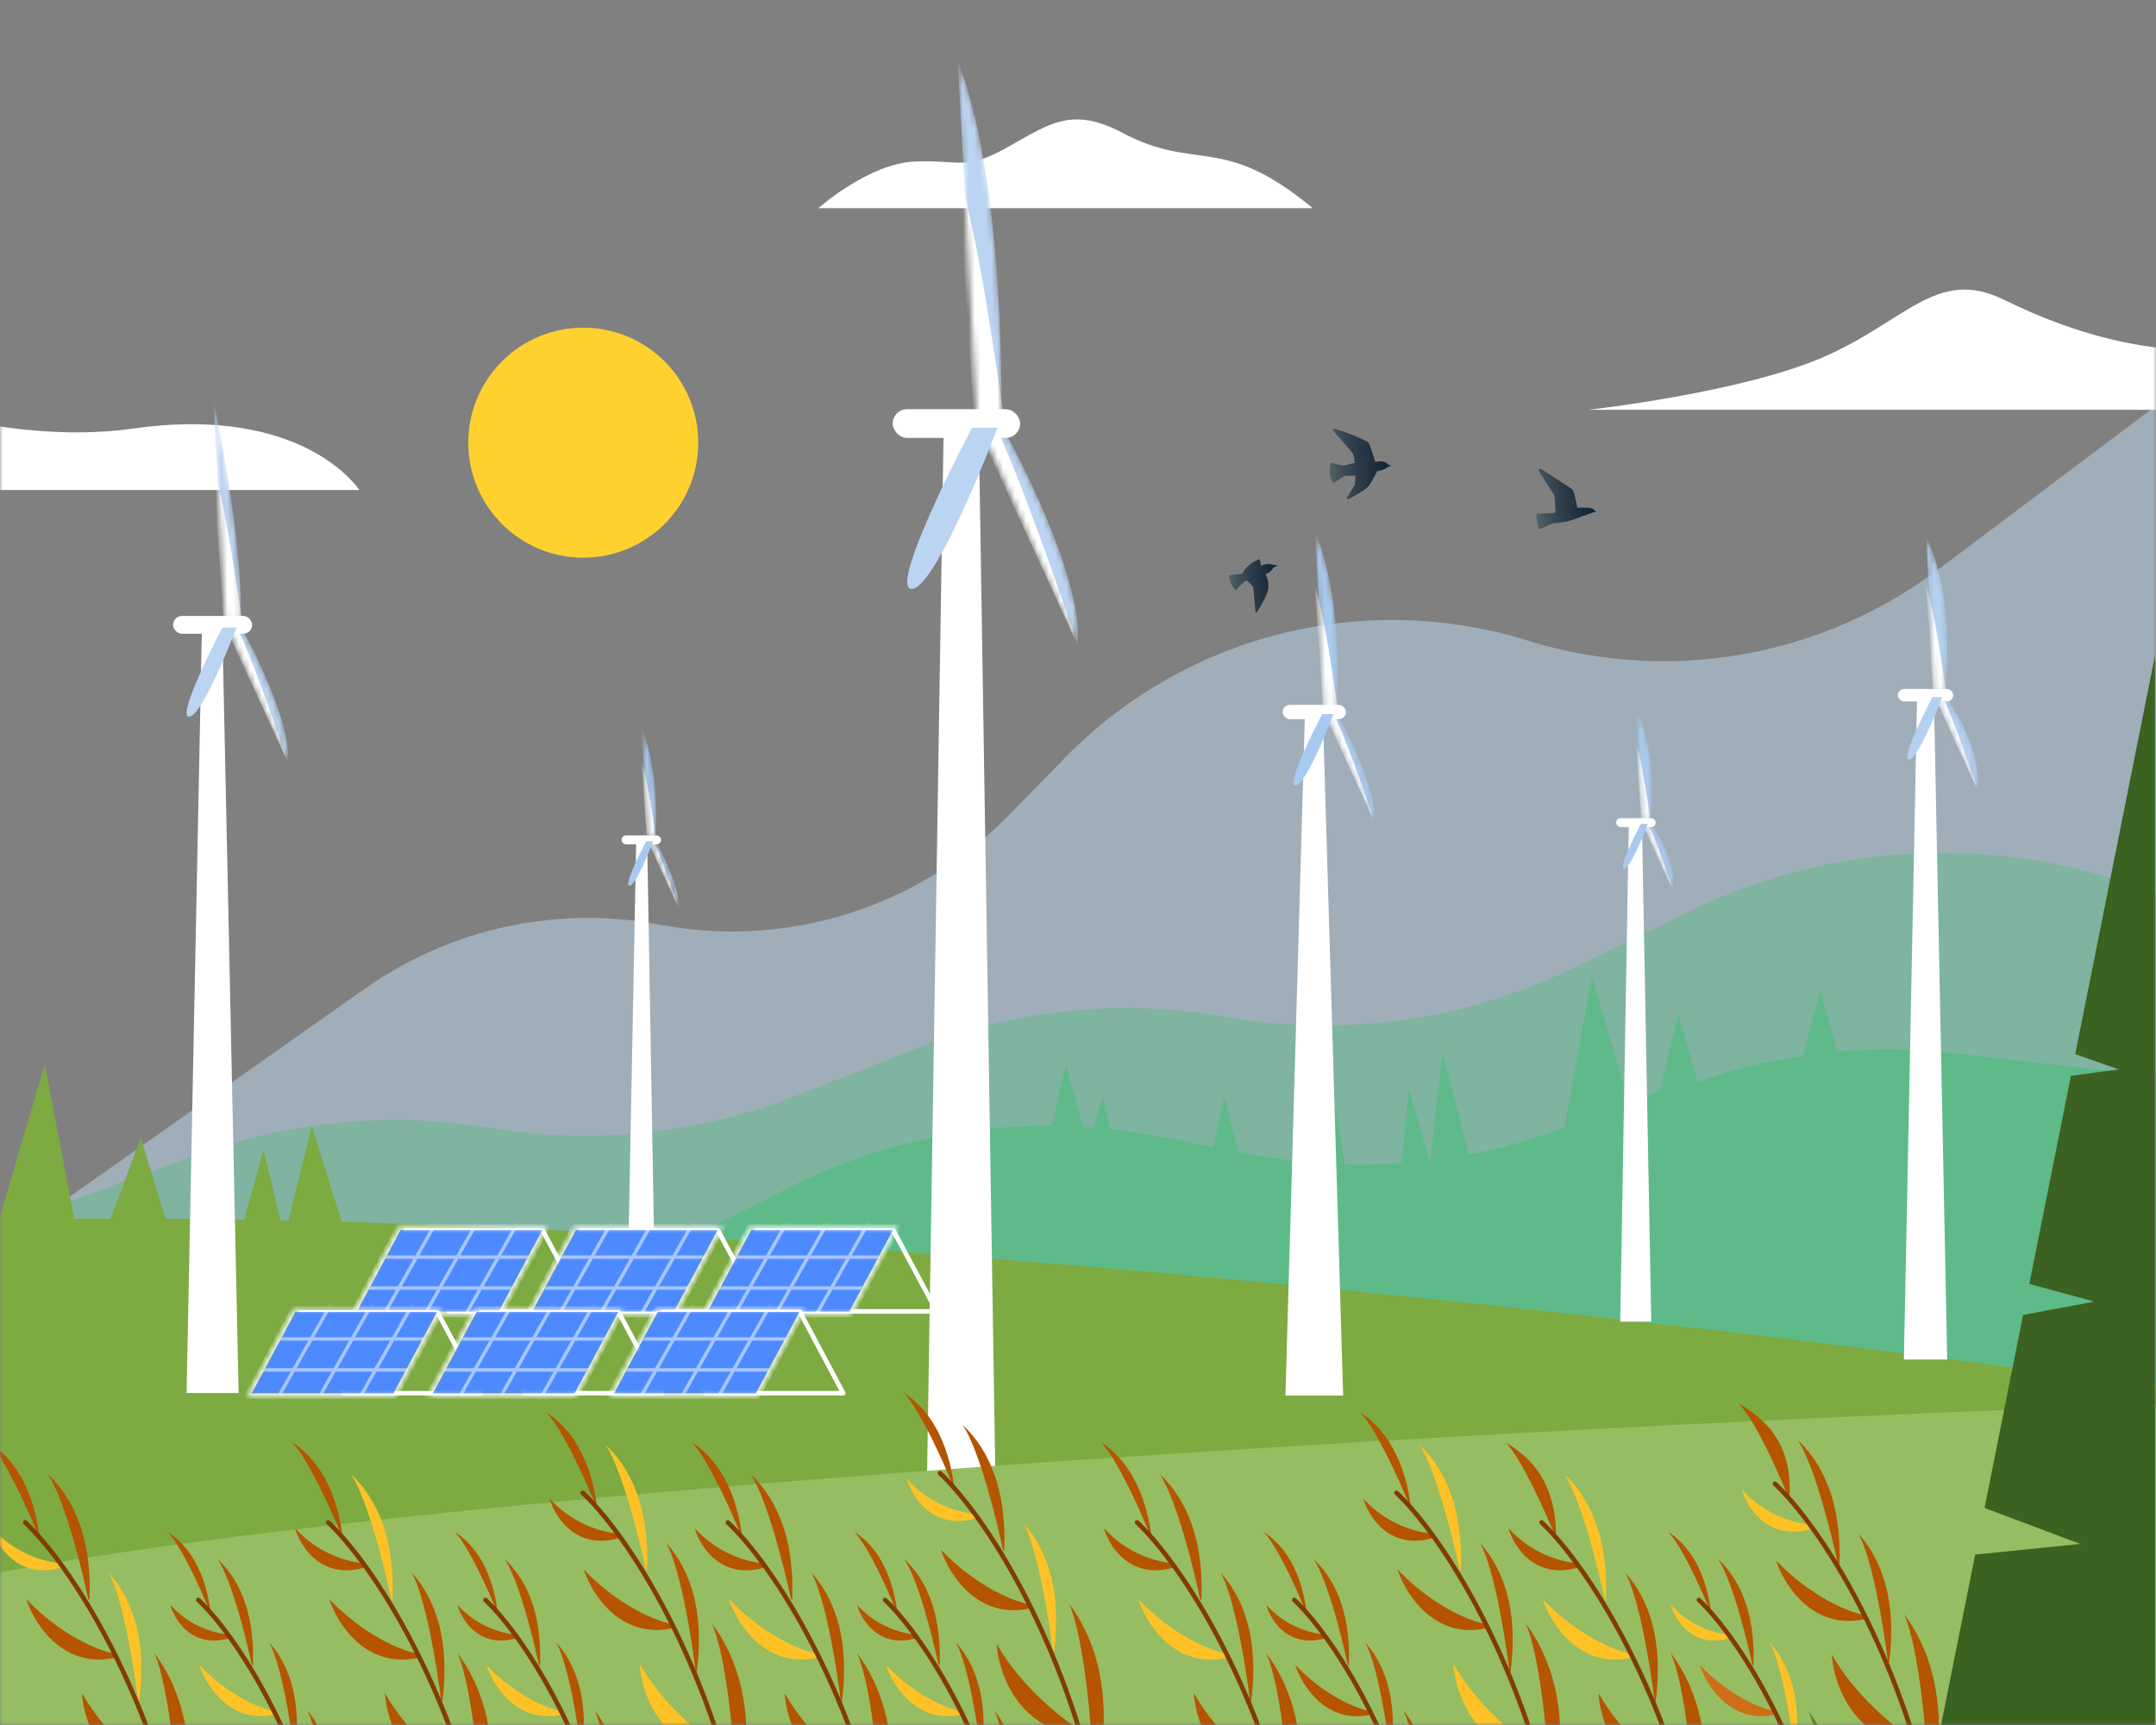 <svg width="375" height="300" fill="none" xmlns="http://www.w3.org/2000/svg"><rect width="100%" height="100%" fill="#808080" stroke="none"/><mask id="a" mask-type="alpha" maskUnits="userSpaceOnUse" x="0" y="0" width="375" height="300"><path fill="#C4C4C4" d="M0 0h375v300H0z"/></mask><g mask="url(#a)"><path d="M267.62 81.88a.27.27 0 0 1 .36-.36c1.64 1.04 5.28 3.41 5.52 3.61.32.28.84 3.2.84 3.2s2.56-.23 2.88.33l.44.32-.52.12s-1.28.48-1.72.6c-.48.12-2.16 1.13-5.36 1.33l-2.32 1.04s-.6-1.2-.48-2.77l2.64-.04.64-.12s-.08-2.73-.2-3c-.04-.13-1.84-2.81-2.72-4.26z" fill="url(#b)"/><path d="M235.75 82.72s-.04 1.33-.12 1.6c-.08.2-.84 1.41-1.32 2.17-.12.16.08.4.28.28 1.04-.52 2.88-1.56 3.4-2.16.68-.84 1.52-2.65 1.52-2.65s1.64-.32 1.76-.72l.68-.2s-.6-.32-.64-.36c-.04-.04-.44-.72-2.12-.32 0 0-.88-3.17-1.28-3.5a32.04 32.04 0 0 0-5.8-2.28c-.2-.04-.36.2-.2.32.96 1.13 3.24 3.73 3.4 4.01.2.36.32 1.57.32 1.57s-1.72.48-1.96.48c-.2.04-2.2-.52-2.2-.52s-.64 1.88.4 3.6l2-1.28 1.88-.04z" fill="url(#c)"/><path d="M216.12 99.77s-1.44.2-2.36.28c0 0 .12 1.77 1.16 2.6 0 0 1.36-1.52 1.92-1.72 0 0 1.08 1 1.12 1.13.04.08.28 3.05.4 4.25 0 .16.24.24.32.08.56-.92 1.84-3.01 1.92-4.17.12-1.53-.52-2.33-.52-2.33s1.24-.52 1.32-1.12l.8-.44-.92-.12s-.6-.4-2 .2c0 0 0-1.13-.28-1.13-.32.04-2.36 1.05-2.88 2.49z" fill="url(#d)"/><path d="M-52.5 85.22h115s-9.53-14.89-39.24-10.7C-6.45 78.7-35.6 62.05-52.51 63.32v21.9zm194.84-49.01s8.75-7.8 16.81-8.12c8.07-.3 8.72 1.61 15.98-2.42 7.27-4.03 11.18-7.29 20.11-2.56 12.95 6.86 17.31 0 33.1 13.1h-86z" fill="#fff"/><path opacity=".5" d="M63.45 171.95-1 217.37v7.1h377.41V69.52L337.1 99.05a79.56 79.56 0 0 1-71.36 12.36 79.56 79.56 0 0 0-80.47 20.34l-9.75 9.97a67.42 67.42 0 0 1-60.71 19.1 67.42 67.42 0 0 0-51.35 11.13z" fill="#C1DCF3"/><path d="M404.1 71.27H276.23s26.13-2.87 40.62-9.04c14.5-6.17 19.98-15.85 31.64-10.13 11.66 5.72 33 13.87 55.6 4.63v14.54z" fill="#fff"/><path opacity=".5" d="M34.44 200.81-1 213.72v27.82h376.75v-85.79l-2.52-.95a100 100 0 0 0-79.17 3.61l-20.43 9.95a98.92 98.92 0 0 1-60.49 8.48 98.92 98.92 0 0 0-53.48 5.39l-21.13 8.33a100 100 0 0 1-51.11 5.92l-4.37-.63a100 100 0 0 0-48.6 4.97z" fill="#5EBB89"/><path d="m137.1 206.6-72.87 36.93h311.1v-56.34l-35.76-4.04a100 100 0 0 0-43.9 4.85l-26.26 9.07a100.01 100.01 0 0 1-51.28 3.73l-17.18-3.26a100 100 0 0 0-63.84 9.05z" fill="#5EBB89"/><path d="m185.4 185.04-3.22 13.97L199 210.4h49.76l72.83-20.28-4.95-17.92-3.91 14.56-17.1 2.69-3.71-13.25-3.1 13.25-5.35 2.82-6.6-22.46-4.94 27.31-15.77 6.3-5.25-20.3-2.15 18.98-3.7-12.65-1.3 12.65-9.44 2.5-3.1-18.02-3.7 18.03h-10.98l-3.58-13.85-2.87 12.9-15.87-2.51-2.39-10.39-2.62 8.24-3.82-13.97z" fill="#5EBB89"/><path d="M-1.5 212.16c123.56-2.72 304.36 18.55 379.32 29.53v48.83H-1.5v-78.36z" fill="#7DAA41"/><path d="m54.24 195.82 6 19.3-10.7-.25-.06.25-.06-.25-50.05-1.13 8.42-28.71 5.48 28.71h5.3l5.91-15.84 4.89 15.84h12.62l3.84-13.72 3.6 14.85h.11l4.7-19.05z" fill="#7DAA41"/><path d="M110.65 146.58h1.92l1.23 71.28h-4.52l1.37-71.28z" fill="#fff"/><mask id="e" mask-type="alpha" maskUnits="userSpaceOnUse" x="111" y="126" width="4" height="20"><path d="m111.6 126.45 1.04 19.24h1.34c.64-7.87-.83-15.42-2.37-19.24z" fill="#B4D1F2"/></mask><g mask="url(#e)"><path d="m111.6 126.45 1.04 19.24h1.34c.64-7.87-.83-15.42-2.37-19.24z" fill="#A9CAF0"/><path d="M111.6 132.4c1.18 3.67 2.07 10.68 2.51 13.38h-1.61l-.9-13.38z" fill="#fff"/></g><mask id="f" mask-type="alpha" maskUnits="userSpaceOnUse" x="112" y="146" width="7" height="12"><path d="M118.07 157.96c.33-3-2.56-9.05-4.05-11.7h-1.18l5.23 11.7z" fill="#5D8931"/></mask><g mask="url(#f)"><path d="M118.07 157.96c.33-3-2.56-9.05-4.05-11.7h-1.18l5.23 11.7z" fill="#A9CAF0"/><path d="M113.72 146.38c1.18 2.4 3.4 8.77 4.38 11.66l-5.38-11.66h1z" fill="#fff"/></g><rect x="108.1" y="145.29" width="6.88" height="1.55" rx=".78" fill="#fff"/><path d="M109.49 154.05c.96 0 3.15-5.17 4.13-7.76h-1.23c-1.38 2.65-3.86 7.76-2.9 7.76z" fill="#A9CAF0"/><path d="M94.42 214.03h-23.9l7.54 14.04h23.88l-7.52-14.04z" stroke="#fff" stroke-width=".8" stroke-linecap="round" stroke-linejoin="round"/><mask id="g" mask-type="alpha" maskUnits="userSpaceOnUse" x="61" y="213" width="35" height="16"><path d="M69.36 213.43h25.81l-8.13 15.16h-25.8l8.12-15.16z" fill="#E2F0FC"/></mask><g mask="url(#g)" stroke="#fff"><path d="M69.36 213.43h25.81l-8.13 15.16h-25.8l8.12-15.16z" fill="#4E8AFF"/><path d="m90.37 212.09-10.43 18.4m-13.82-11.86h28.62m-31.67 5.38h28.62m-8.43-11.92-10.44 18.4m3.32-18.4-10.43 18.4" opacity=".5" stroke-width=".6"/></g><path d="M124.91 214.03h-23.89l7.53 14.04h23.89l-7.53-14.04z" stroke="#fff" stroke-width=".8" stroke-linecap="round" stroke-linejoin="round"/><mask id="h" mask-type="alpha" maskUnits="userSpaceOnUse" x="91" y="213" width="35" height="16"><path d="M99.86 213.43h25.8l-8.13 15.16h-25.8l8.13-15.16z" fill="#E2F0FC"/></mask><g mask="url(#h)" stroke="#fff"><path d="M99.86 213.43h25.8l-8.13 15.16h-25.8l8.13-15.16z" fill="#4E8AFF"/><path d="m120.87 212.09-10.44 18.4m-13.82-11.86h28.62m-31.67 5.38h28.63m-8.44-11.92-10.43 18.4m3.32-18.4-10.44 18.4" opacity=".5" stroke-width=".6"/></g><path d="M155.4 214.03h-23.88l7.53 14.04h23.88l-7.52-14.04z" stroke="#fff" stroke-width=".8" stroke-linecap="round" stroke-linejoin="round"/><mask id="i" mask-type="alpha" maskUnits="userSpaceOnUse" x="122" y="213" width="35" height="16"><path d="M130.35 213.43h25.81l-8.13 15.16h-25.8l8.12-15.16z" fill="#E2F0FC"/></mask><g mask="url(#i)" stroke="#fff"><path d="M130.35 213.43h25.81l-8.13 15.16h-25.8l8.12-15.16z" fill="#4E8AFF"/><path d="m151.36 212.09-10.43 18.4m-13.82-11.86h28.62m-31.67 5.38h28.62m-8.43-11.92-10.44 18.4m3.32-18.4-10.43 18.4" opacity=".5" stroke-width=".6"/></g><path d="M76.12 228.26H52.23l7.53 14.04h23.89l-7.53-14.04z" stroke="#fff" stroke-width=".8" stroke-linecap="round" stroke-linejoin="round"/><mask id="j" mask-type="alpha" maskUnits="userSpaceOnUse" x="42" y="227" width="35" height="16"><path d="M51.07 227.66h25.8l-8.13 15.16h-25.8l8.13-15.16z" fill="#E2F0FC"/></mask><g mask="url(#j)" stroke="#fff"><path d="M51.07 227.66h25.8l-8.13 15.16h-25.8l8.13-15.16z" fill="#4E8AFF"/><path d="m72.07 226.32-10.43 18.4m-13.82-11.86h28.62m-31.67 5.38H73.4m-8.44-11.92-10.43 18.4m3.31-18.4-10.43 18.4" opacity=".5" stroke-width=".6"/></g><path d="M107.63 228.26H83.74l7.53 14.04h23.89l-7.53-14.04z" stroke="#fff" stroke-width=".8" stroke-linecap="round" stroke-linejoin="round"/><mask id="k" mask-type="alpha" maskUnits="userSpaceOnUse" x="74" y="227" width="35" height="16"><path d="M82.58 227.66h25.8l-8.13 15.16h-25.8l8.13-15.16z" fill="#E2F0FC"/></mask><g mask="url(#k)" stroke="#fff"><path d="M82.58 227.66h25.8l-8.13 15.16h-25.8l8.13-15.16z" fill="#4E8AFF"/><path d="m103.58 226.32-10.43 18.4m-13.82-11.86h28.62m-31.67 5.38h28.62m-8.43-11.92-10.43 18.4m3.31-18.4-10.43 18.4" opacity=".5" stroke-width=".6"/></g><path d="M139.14 228.16h-23.88l7.52 14.14h23.89l-7.53-14.14z" stroke="#fff" stroke-width=".8" stroke-linecap="round" stroke-linejoin="round"/><mask id="l" mask-type="alpha" maskUnits="userSpaceOnUse" x="105" y="227" width="35" height="16"><path d="M114.1 227.66h25.8l-8.13 15.16h-25.81l8.13-15.16z" fill="#E2F0FC"/></mask><g mask="url(#l)" stroke="#fff"><path d="M114.1 227.66h25.8l-8.13 15.16h-25.81l8.13-15.16z" fill="#4E8AFF"/><path d="m134.36 226.32-10.44 18.4m-13.08-11.86h28.63m-31.67 5.38h28.62m-8.44-11.92-10.43 18.4m3.32-18.4-10.44 18.4" opacity=".5" stroke-width=".6"/></g><path d="M164.12 75.34h6.13l3 189.18h-12.13l3-189.18z" fill="#fff"/><mask id="m" mask-type="alpha" maskUnits="userSpaceOnUse" x="166" y="10" width="9" height="63"><path d="m166.57 10.45 3.35 62.01h4.3c0-24.58-2.06-47.26-7.65-62z" fill="#BAD4F1"/></mask><g mask="url(#m)"><path d="m166.57 10.45 3.35 62.01h4.3c0-24.58-2.06-47.26-7.65-62z" fill="#BAD4F1"/><path d="M166.53 29.63c3.84 11.81 6.7 34.41 8.13 43.1h-5.21l-2.92-43.1z" fill="#fff"/></g><mask id="n" mask-type="alpha" maskUnits="userSpaceOnUse" x="170" y="74" width="18" height="39"><path d="M187.42 112.02c1.06-9.66-8.27-29.17-13.07-37.72h-3.8l16.87 37.72z" fill="#5D8931"/></mask><g mask="url(#n)"><path d="M187.42 112.02c1.06-9.66-8.27-29.17-13.07-37.72h-3.8l16.87 37.72z" fill="#BAD4F1"/><path d="M173.39 74.69c3.8 7.73 10.99 28.26 14.1 37.57l-17.32-37.57h3.22z" fill="#fff"/></g><rect x="155.27" y="71.16" width="22.17" height="5" rx="2.5" fill="#fff"/><path d="M158.58 102.42c3.46 0 11.38-18.68 14.9-28.03h-4.41c-5.01 9.56-13.96 28.03-10.5 28.03z" fill="#BAD4F1"/><path d="M35.11 109.72h3.57l2.82 132.55h-9.05l2.66-132.56z" fill="#fff"/><mask id="o" mask-type="alpha" maskUnits="userSpaceOnUse" x="37" y="69" width="5" height="39"><path d="m37.11 69.45 2.08 38.48h2.67c.41-11.66-3.07-30.5-4.75-38.48z" fill="#5D8931"/></mask><g mask="url(#o)"><path d="m37.11 69.45 2.08 38.48h2.67c.41-11.66-3.07-30.5-4.75-38.48z" fill="#BAD4F1"/><path d="M37.09 81.35c2.37 7.33 4.15 21.36 5.04 26.75h-3.24l-1.8-26.75z" fill="#fff"/></g><mask id="p" mask-type="alpha" maskUnits="userSpaceOnUse" x="39" y="109" width="12" height="24"><path d="M50.05 132.47c.65-6-5.14-18.1-8.11-23.4h-2.36l10.47 23.4z" fill="#5D8931"/></mask><g mask="url(#p)"><path d="M50.05 132.47c.65-6-5.14-18.1-8.11-23.4h-2.36l10.47 23.4z" fill="#BAD4F1"/><path d="M41.34 109.3c2.36 4.8 6.82 17.55 8.76 23.32L39.34 109.3h2z" fill="#fff"/></g><rect x="30.1" y="107.12" width="13.76" height="3.1" rx="1.55" fill="#fff"/><path d="M32.88 124.64c1.92 0 6.3-10.34 8.25-15.51H38.7c-2.77 5.29-7.73 15.51-5.8 15.51z" fill="#BAD4F1"/><path d="M226.96 124.66h3.14l3.52 118.05h-10.04l3.38-118.05z" fill="#fff"/><mask id="q" mask-type="alpha" maskUnits="userSpaceOnUse" x="228" y="92" width="5" height="32"><path d="m228.71 92.45 1.66 30.78h2.14c.74-14.15-1.2-24.85-3.8-30.78z" fill="#96BD61"/></mask><g mask="url(#q)"><path d="m228.71 92.45 1.66 30.78h2.14c.74-14.15-1.2-24.85-3.8-30.78z" fill="#A9CAF0"/><path d="M228.69 101.97c1.9 5.87 3.32 17.09 4.03 21.4h-2.59l-1.44-21.4z" fill="#fff"/></g><mask id="r" mask-type="alpha" maskUnits="userSpaceOnUse" x="230" y="124" width="10" height="19"><path d="M239.06 142.87c.52-4.8-4.11-14.48-6.5-18.72h-1.88l8.38 18.72z" fill="#5D8931"/></mask><g mask="url(#r)"><path d="M239.06 142.87c.52-4.8-4.11-14.48-6.5-18.72h-1.88l8.38 18.72z" fill="#A9CAF0"/><path d="M232.1 124.34c1.88 3.84 5.45 14.03 7 18.65l-8.6-18.65h1.6z" fill="#fff"/></g><rect x="223.1" y="122.59" width="11.01" height="2.48" rx="1.24" fill="#fff"/><path d="M225.32 136.6c1.54 0 5.05-8.27 6.6-12.4h-1.95c-2.22 4.22-6.18 12.4-4.65 12.4z" fill="#A9CAF0"/><path d="M333.44 121.64h2.94l2.3 114.8h-7.53l2.29-114.8z" fill="#fff"/><mask id="s" mask-type="alpha" maskUnits="userSpaceOnUse" x="335" y="93" width="4" height="28"><path d="m335.01 93.45 1.45 26.94h1.87c.94-10.37 0-20.36-3.32-26.94z" fill="#96BD61"/></mask><g mask="url(#s)"><path d="m335.01 93.45 1.45 26.94h1.87c.94-10.37 0-20.36-3.32-26.94z" fill="#B4D1F2"/><path d="M334.99 101.78c1.67 5.13 2.91 14.95 3.53 18.73h-2.26l-1.27-18.73z" fill="#fff"/></g><mask id="t" mask-type="alpha" maskUnits="userSpaceOnUse" x="336" y="121" width="9" height="17"><path d="M344.06 137.57c.33-6.69-2.96-12.63-5.67-16.38h-1.66l7.33 16.38z" fill="#96BD61"/></mask><g mask="url(#t)"><path d="M344.06 137.57c.33-6.69-2.96-12.63-5.67-16.38h-1.66l7.33 16.38z" fill="#B4D1F2"/><path d="M337.97 121.35c1.65 3.36 4.77 12.28 6.13 16.32l-7.53-16.32h1.4z" fill="#fff"/></g><rect x="330.1" y="119.82" width="9.63" height="2.17" rx="1.09" fill="#fff"/><path d="M332.05 132.09c1.34 0 4.4-7.24 5.77-10.86h-1.7c-1.95 3.7-5.42 10.86-4.07 10.86z" fill="#B4D1F2"/><path d="M283.3 143.58h2.29l1.62 86.28h-5.4l1.49-86.28z" fill="#fff"/><mask id="u" mask-type="alpha" maskUnits="userSpaceOnUse" x="284" y="123" width="4" height="20"><path d="m284.6 123.45 1.04 19.24h1.34c.98-8.92-.4-14.74-2.37-19.24z" fill="#B4D1F2"/></mask><g mask="url(#u)"><path d="m284.6 123.45 1.04 19.24h1.34c.98-8.92-.4-14.74-2.37-19.24z" fill="#A9CAF0"/><path d="M284.6 129.4c1.18 3.67 2.07 10.68 2.51 13.38h-1.61l-.9-13.38z" fill="#fff"/></g><mask id="v" mask-type="alpha" maskUnits="userSpaceOnUse" x="285" y="143" width="7" height="12"><path d="M291.07 154.96c.33-4.05-1.72-9.02-4.05-11.7h-1.18l5.23 11.7z" fill="#B4D1F2"/></mask><g mask="url(#v)"><path d="M291.07 154.96c.33-4.05-1.72-9.02-4.05-11.7h-1.18l5.23 11.7z" fill="#A9CAF0"/><path d="M286.72 143.38c1.18 2.4 3.41 8.77 4.38 11.66l-5.38-11.66h1z" fill="#fff"/></g><rect x="281.1" y="142.29" width="6.88" height="1.55" rx=".78" fill="#fff"/><path d="M282.49 151.05c.96 0 3.15-5.18 4.13-7.76h-1.23c-1.38 2.64-3.86 7.76-2.9 7.76z" fill="#A9CAF0"/><path d="M-4.85 274.4c84.18-16.68 291.04-27.17 383.95-30.33v56.45H-4.85v-26.11z" fill="#96BD61"/><path d="M185.95 278.9c2.89 6.66 4.12 23.8 4.38 31.53l.24.51c3.87-17.52-1.03-27.25-4.62-32.03z" fill="#B55401"/><path d="M178.04 264.94c2.47 4.55 4.4 16.65 5.07 22.13l.2.35c1.66-12.7-2.42-19.3-5.27-22.48z" fill="#FFC226"/><path d="M167.45 247.83c2.86 4.31 5.84 16.2 6.98 21.6l.23.33c.55-12.8-4.1-19.02-7.2-21.93zm-10.25-5.6c2.87 3.02 6.9 12.02 8.55 16.14l.23.24c-1.35-10.22-5.9-14.5-8.78-16.38zm16.16 43.66c4.16 7.38 11.35 13.05 14.43 14.96l.27.95c-11.07-.94-14.41-11-14.7-15.91zm-9.68-16.36c6.14 6.43 12.68 8.98 15.18 9.45l.32.73c-9.12 2.05-14.14-5.93-15.5-10.18z" fill="#B55401"/><path d="M157.72 257.2a18.87 18.87 0 0 0 11.68 6.07l.55.74c-7.57 2.27-11.3-3.59-12.22-6.8z" fill="#FFC226"/><path d="M163.49 256.2c7.14 6.7 23 29.25 29.35 65.86" stroke="#833C00" stroke-width=".8" stroke-linecap="round" stroke-linejoin="round"/><path d="M123.82 282.34c2.89 6.65 4.12 23.78 4.38 31.52l.24.51c3.87-17.52-1.03-27.25-4.62-32.03zm-7.91-13.97c2.47 4.55 4.4 16.65 5.07 22.13l.2.35c1.66-12.7-2.42-19.3-5.27-22.48z" fill="#B55401"/><path d="M105.32 251.26c2.86 4.31 5.85 16.2 6.98 21.6l.23.33c.55-12.79-4.1-19.02-7.2-21.93z" fill="#FFC226"/><path d="M95.07 245.66c2.87 3.03 6.9 12.02 8.55 16.15l.23.23c-1.35-10.22-5.9-14.5-8.78-16.38z" fill="#B55401"/><path d="M111.23 289.32c4.16 7.38 11.35 13.05 14.43 14.96l.27.95c-11.07-.94-14.4-11-14.7-15.91z" fill="#FFC226"/><path d="M101.55 272.96c6.14 6.43 12.68 8.98 15.18 9.45l.33.73c-9.13 2.05-14.14-5.93-15.52-10.18zm-5.95-12.33a18.86 18.86 0 0 0 11.67 6.07l.55.74c-7.57 2.28-11.3-3.59-12.22-6.8z" fill="#B55401"/><path d="M101.36 259.63c7.14 6.7 23 29.25 29.36 65.86" stroke="#833C00" stroke-width=".8" stroke-linecap="round" stroke-linejoin="round"/><path d="M172.98 297.5c2.45 5.64 3.5 20.16 3.71 26.71l.2.44c3.29-14.85-.87-23.1-3.9-27.15zm-6.7-11.83c2.1 3.85 3.74 14.1 4.3 18.75l.17.3c1.4-10.76-2.06-16.36-4.47-19.05zm-8.97-14.5c2.42 3.65 4.95 13.72 5.91 18.3l.2.28c.47-10.84-3.47-16.11-6.1-18.58zm-8.69-4.74c2.43 2.56 5.84 10.18 7.25 13.68l.2.2c-1.15-8.66-5.01-12.3-7.45-13.88z" fill="#B55401"/><path d="M154.1 289.56c5.21 5.45 10.75 7.6 12.87 8l.28.63c-7.73 1.73-11.98-5.03-13.14-8.63z" fill="#FFC226"/><path d="M149.07 279.11a15.99 15.99 0 0 0 9.89 5.14l.47.63c-6.42 1.93-9.58-3.04-10.36-5.77z" fill="#B55401"/><path d="M153.95 278.26c6.05 5.68 19.5 24.79 24.88 55.8" stroke="#833C00" stroke-width=".8" stroke-linecap="round" stroke-linejoin="round"/><path d="M149.06 287.48c2.9 6.66 4.13 23.79 4.38 31.52l.24.52c3.87-17.52-1.03-27.25-4.62-32.04zm-7.91-13.96c2.47 4.55 4.41 16.65 5.07 22.13l.2.35c1.67-12.7-2.42-19.3-5.27-22.48zm-10.58-17.12c2.85 4.32 5.84 16.2 6.98 21.6l.23.34c.55-12.8-4.1-19.02-7.21-21.94zm-10.26-5.6c2.87 3.03 6.9 12.03 8.56 16.15l.22.23c-1.35-10.21-5.9-14.5-8.78-16.37zm16.17 43.66c4.16 7.39 11.35 13.05 14.42 14.97l.28.94c-11.08-.93-14.42-11-14.7-15.9z" fill="#B55401"/><path d="M126.79 278.11c6.14 6.43 12.68 8.97 15.18 9.45l.33.73c-9.12 2.05-14.14-5.93-15.51-10.18z" fill="#FFC226"/><path d="M120.84 265.78a18.87 18.87 0 0 0 11.67 6.07l.55.73c-7.57 2.28-11.3-3.58-12.22-6.8z" fill="#B55401"/><path d="M126.6 264.77c7.14 6.7 23.01 29.26 29.36 65.87" stroke="#833C00" stroke-width=".8" stroke-linecap="round" stroke-linejoin="round"/><path d="M331.2 280.76c2.89 6.65 4.12 23.79 4.38 31.52l.24.52c3.87-17.53-1.03-27.26-4.62-32.04zm-7.91-13.96c2.47 4.54 4.4 16.64 5.07 22.12l.2.35c1.66-12.7-2.43-19.3-5.27-22.48zm-10.58-16.31c2.86 4.31 5.84 16.2 6.98 21.6l.23.33c.55-12.8-4.1-19.02-7.2-21.93zm-10.26-6.41c2.87 3.03 6.9 12.03 8.55 16.15l.23.23c.72-10.83-5.9-14.5-8.78-16.38zm16.16 43.66c4.16 7.38 11.35 13.05 14.43 14.96l.27.95c-11.07-.94-14.41-11-14.7-15.91zm-9.69-16.35c6.15 6.42 12.69 8.97 15.19 9.44l.32.74c-9.12 2.04-14.14-5.94-15.5-10.18z" fill="#B55401"/><path d="M302.97 259.06a18.87 18.87 0 0 0 11.68 6.06l.55.74c-7.58 2.28-11.3-3.59-12.23-6.8z" fill="#FFC226"/><path d="M308.73 258.05c7.15 6.7 23.02 29.25 29.36 65.86" stroke="#833C00" stroke-width=".8" stroke-linecap="round" stroke-linejoin="round"/><path d="M265.37 282.34c2.88 6.65 4.12 23.78 4.37 31.52l.24.51c3.87-17.52-1.03-27.25-4.62-32.03zm-7.92-13.97c2.47 4.55 4.41 16.65 5.07 22.13l.2.35c1.67-12.7-2.42-19.3-5.27-22.48z" fill="#B55401"/><path d="M246.87 251.26c2.85 4.31 5.84 16.2 6.98 21.6l.23.33c.55-12.79-4.1-19.02-7.21-21.93z" fill="#FFC226"/><path d="M236.62 245.66c2.86 3.03 6.89 12.02 8.54 16.15l.24.23c-1.36-10.22-5.91-14.5-8.78-16.38z" fill="#B55401"/><path d="M252.78 289.32c4.16 7.38 11.35 13.05 14.42 14.96l.28.95c-11.08-.94-14.42-11-14.7-15.91z" fill="#FFC226"/><path d="M243.09 272.96c6.14 6.43 12.68 8.98 15.18 9.45l.33.73c-9.12 2.05-14.14-5.93-15.51-10.18zm-5.95-12.33a18.86 18.86 0 0 0 11.67 6.07l.55.74c-7.57 2.28-11.3-3.59-12.22-6.8z" fill="#B55401"/><path d="M242.9 259.63c7.14 6.7 23.01 29.25 29.36 65.86" stroke="#833C00" stroke-width=".8" stroke-linecap="round" stroke-linejoin="round"/><path d="M314.53 297.5c2.45 5.64 3.49 20.16 3.7 26.71l.2.44c3.29-14.85-.87-23.1-3.9-27.15z" fill="#5D8931"/><path d="M307.82 285.67c2.1 3.85 3.74 14.1 4.3 18.75l.17.3c1.41-10.76-2.06-16.36-4.47-19.05z" fill="#FFC226"/><path d="M298.85 271.17c2.42 3.65 4.95 13.72 5.92 18.3l.2.28c.46-10.84-3.48-16.11-6.12-18.58zm-8.68-4.74c2.43 2.56 5.84 10.18 7.24 13.68l.2.2c-1.15-8.66-5-12.3-7.44-13.88z" fill="#B55401"/><path d="M295.65 289.56c5.2 5.45 10.75 7.6 12.87 8l.27.63c-7.72 1.73-11.98-5.03-13.14-8.63z" fill="#CE6F18"/><path d="M290.61 279.11a15.99 15.99 0 0 0 9.89 5.14l.47.63c-6.42 1.93-9.58-3.04-10.36-5.77z" fill="#FFC226"/><path d="M295.5 278.26c6.04 5.68 19.5 24.79 24.87 55.8" stroke="#833C00" stroke-width=".8" stroke-linecap="round" stroke-linejoin="round"/><path d="M290.6 287.48c2.9 6.66 4.13 23.79 4.38 31.52l.24.52c3.88-17.52-1.03-27.25-4.61-32.04zm-7.9-13.96c2.46 4.55 4.4 16.65 5.07 22.13l.2.35c1.66-12.7-2.43-19.3-5.27-22.48z" fill="#B55401"/><path d="M272.1 256.4c2.86 4.32 5.85 16.2 6.99 21.6l.23.34c.55-12.8-4.1-19.02-7.21-21.94z" fill="#FFC226"/><path d="M261.86 250.8c2.86 3.03 6.9 12.03 8.55 16.15l.23.23c0-10.85-5.9-14.5-8.78-16.37zm16.16 43.66c4.16 7.39 11.35 13.05 14.42 14.97l.28.94c-11.07-.93-14.41-11-14.7-15.9z" fill="#B55401"/><path d="M268.33 278.11c6.14 6.43 12.68 8.97 15.18 9.45l.33.73c-9.12 2.05-14.14-5.93-15.5-10.18z" fill="#FFC226"/><path d="M262.38 265.78a18.87 18.87 0 0 0 11.67 6.07l.56.73c-7.58 2.28-11.31-3.58-12.23-6.8z" fill="#B55401"/><path d="M268.14 264.77c7.14 6.7 23.01 29.26 29.36 65.87" stroke="#833C00" stroke-width=".8" stroke-linecap="round" stroke-linejoin="round"/><path d="M103.47 297.5c2.45 5.64 3.5 20.16 3.71 26.71l.2.44c3.29-14.85-.87-23.1-3.9-27.15zm-6.7-11.83c2.1 3.85 3.74 14.1 4.3 18.75l.17.3c1.4-10.76-2.06-16.36-4.47-19.05zm-8.97-14.5c2.42 3.65 4.95 13.72 5.92 18.3l.2.28c.46-10.84-3.48-16.11-6.12-18.58zm-8.68-4.74c2.42 2.56 5.84 10.18 7.24 13.68l.2.2c-1.15-8.66-5.01-12.3-7.44-13.88z" fill="#B55401"/><path d="M84.6 289.56c5.2 5.45 10.75 7.6 12.86 8l.28.63c-7.73 1.73-11.98-5.03-13.14-8.63z" fill="#FFC226"/><path d="M79.56 279.11a15.99 15.99 0 0 0 9.89 5.14l.47.63c-6.42 1.93-9.58-3.04-10.36-5.77z" fill="#B55401"/><path d="M84.44 278.26c6.05 5.68 19.5 24.79 24.88 55.8" stroke="#833C00" stroke-width=".8" stroke-linecap="round" stroke-linejoin="round"/><path d="M79.56 287.48c2.88 6.66 4.12 23.79 4.37 31.52l.24.52c3.87-17.52-1.03-27.25-4.61-32.04zm-7.92-13.96c2.47 4.55 4.41 16.65 5.08 22.13l.2.35c1.66-12.7-2.43-19.3-5.28-22.48z" fill="#B55401"/><path d="M61.06 256.4c2.85 4.32 5.84 16.2 6.98 21.6l.23.34c.55-12.8-4.1-19.02-7.21-21.94z" fill="#FFC226"/><path d="M50.8 250.8c2.87 3.03 6.9 12.03 8.56 16.15l.23.23c-1.36-10.21-5.91-14.5-8.78-16.37zm16.17 43.66c4.16 7.39 11.35 13.05 14.42 14.97l.28.94c-11.08-.93-14.42-11-14.7-15.9zm-9.69-16.35c6.14 6.43 12.68 8.97 15.18 9.45l.33.73c-9.12 2.05-14.14-5.93-15.51-10.18zm-5.95-12.33A18.87 18.87 0 0 0 63 271.85l.55.73c-7.57 2.28-11.3-3.58-12.22-6.8z" fill="#B55401"/><path d="M57.1 264.77c7.13 6.7 23 29.26 29.35 65.87" stroke="#833C00" stroke-width=".8" stroke-linecap="round" stroke-linejoin="round"/><path d="M53.54 297.5c2.45 5.64 3.5 20.16 3.71 26.71l.2.44c3.28-14.85-.87-23.1-3.9-27.15zm-6.7-11.83c2.09 3.85 3.73 14.1 4.3 18.75l.17.3c1.4-10.76-2.06-16.36-4.47-19.05zm-8.97-14.5c2.42 3.65 4.95 13.72 5.91 18.3l.2.28c.46-10.84-3.47-16.11-6.11-18.58zm-8.69-4.74c2.43 2.56 5.84 10.18 7.25 13.68l.2.2c-1.15-8.66-5.01-12.3-7.45-13.88z" fill="#B55401"/><path d="M34.67 289.56c5.2 5.45 10.74 7.6 12.86 8l.28.63c-7.73 1.73-11.98-5.03-13.14-8.63z" fill="#FFC226"/><path d="M29.63 279.11a15.99 15.99 0 0 0 9.89 5.14l.46.63c-6.41 1.93-9.58-3.04-10.35-5.77z" fill="#B55401"/><path d="M34.5 278.26c6.06 5.68 19.5 24.79 24.88 55.8" stroke="#833C00" stroke-width=".8" stroke-linecap="round" stroke-linejoin="round"/><path d="M26.84 287.48c2.9 6.66 4.13 23.79 4.38 31.52l.24.52c3.87-17.52-1.03-27.25-4.62-32.04z" fill="#B55401"/><path d="M18.93 273.52c2.47 4.55 4.41 16.65 5.07 22.13l.2.35c1.67-12.7-2.42-19.3-5.27-22.48z" fill="#FFC226"/><path d="M8.35 256.4c2.85 4.32 5.84 16.2 6.98 21.6l.23.34c.55-12.8-4.1-19.02-7.21-21.94zm-10.25-5.6c2.86 3.03 6.89 12.03 8.54 16.15l.23.23c-1.35-10.21-5.9-14.5-8.78-16.37zm16.16 43.66c4.15 7.39 11.34 13.05 14.42 14.97l.28.94c-11.08-.93-14.42-11-14.7-15.9zm-9.69-16.35c6.14 6.43 12.68 8.97 15.18 9.45l.33.73c-9.12 2.05-14.14-5.93-15.51-10.18z" fill="#B55401"/><path d="M-1.38 265.78a18.87 18.87 0 0 0 11.67 6.07l.55.73c-7.57 2.28-11.3-3.58-12.22-6.8z" fill="#FFC226"/><path d="M4.38 264.77c7.14 6.7 23.01 29.26 29.36 65.87" stroke="#833C00" stroke-width=".8" stroke-linecap="round" stroke-linejoin="round"/><path d="M244.16 297.5c2.45 5.64 3.5 20.16 3.71 26.71l.2.44c3.28-14.85-.87-23.1-3.9-27.15zm-6.7-11.83c2.09 3.85 3.73 14.1 4.3 18.75l.17.3c1.4-10.76-2.06-16.36-4.47-19.05zm-8.97-14.5c2.42 3.65 4.95 13.72 5.91 18.3l.2.28c.46-10.84-3.47-16.11-6.11-18.58zm-8.69-4.74c2.43 2.56 5.84 10.18 7.25 13.68l.2.2c-1.15-8.66-5.01-12.3-7.45-13.88zm5.49 23.13c5.2 5.45 10.74 7.6 12.86 8l.28.63c-7.73 1.73-11.98-5.03-13.14-8.63zm-5.04-10.45a15.99 15.99 0 0 0 9.88 5.14l.47.63c-6.41 1.93-9.58-3.04-10.35-5.77z" fill="#B55401"/><path d="M225.13 278.26c6.05 5.68 19.5 24.79 24.88 55.8" stroke="#833C00" stroke-width=".8" stroke-linecap="round" stroke-linejoin="round"/><path d="M220.24 287.48c2.9 6.66 4.12 23.79 4.38 31.52l.24.52c3.87-17.52-1.03-27.25-4.62-32.04zm-7.91-13.96c2.47 4.55 4.41 16.65 5.07 22.13l.2.35c1.67-12.7-2.42-19.3-5.27-22.48zm-10.58-17.12c2.85 4.32 5.84 16.2 6.97 21.6l.24.34c.54-12.8-4.1-19.02-7.22-21.94zm-10.25-5.6c2.86 3.03 6.89 12.03 8.54 16.15l.23.23c-1.35-10.21-5.9-14.5-8.78-16.37zm16.16 43.66c4.15 7.39 11.34 13.05 14.42 14.97l.27.94c-11.07-.93-14.4-11-14.7-15.9z" fill="#B55401"/><path d="M197.97 278.11c6.14 6.43 12.68 8.97 15.18 9.45l.33.73c-9.13 2.05-14.14-5.93-15.51-10.18z" fill="#FFC226"/><path d="M192.02 265.78a18.87 18.87 0 0 0 11.67 6.07l.55.73c-7.57 2.28-11.3-3.58-12.22-6.8z" fill="#B55401"/><path d="M197.78 264.77c7.14 6.7 23 29.26 29.36 65.87" stroke="#833C00" stroke-width=".8" stroke-linecap="round" stroke-linejoin="round"/><path d="m360.2 187.1-7.24 36.2 11.32 3.07-12.4 2.32-6.7 33.57 16.64 6.25-18.27 1.85-6.2 30.97h37.5V113.87l-13.9 69.46 7.55 2.65-8.3 1.12z" fill="#3B6221"/><circle cx="101.45" cy="76.99" r="20" fill="#FFD12E"/></g><defs><linearGradient id="b" x1="266.94" y1="86.89" x2="277.35" y2="85.92" gradientUnits="userSpaceOnUse"><stop stop-color="#234B52" stop-opacity=".5"/><stop offset=".02" stop-color="#20464E" stop-opacity=".51"/><stop offset=".13" stop-color="#183542" stop-opacity=".57"/><stop offset=".27" stop-color="#122A39" stop-opacity=".64"/><stop offset=".46" stop-color="#0E2334" stop-opacity=".73"/><stop offset="1" stop-color="#0D2133"/></linearGradient><linearGradient id="c" x1="231.04" y1="80.92" x2="241.75" y2="79.91" gradientUnits="userSpaceOnUse"><stop stop-color="#234B52" stop-opacity=".5"/><stop offset=".02" stop-color="#20464E" stop-opacity=".51"/><stop offset=".13" stop-color="#183542" stop-opacity=".57"/><stop offset=".27" stop-color="#122A39" stop-opacity=".64"/><stop offset=".46" stop-color="#0E2334" stop-opacity=".73"/><stop offset="1" stop-color="#0D2133"/></linearGradient><linearGradient id="d" x1="213.94" y1="102.34" x2="222.45" y2="101.54" gradientUnits="userSpaceOnUse"><stop stop-color="#234B52" stop-opacity=".5"/><stop offset=".02" stop-color="#20464E" stop-opacity=".51"/><stop offset=".13" stop-color="#183542" stop-opacity=".57"/><stop offset=".27" stop-color="#122A39" stop-opacity=".64"/><stop offset=".46" stop-color="#0E2334" stop-opacity=".73"/><stop offset="1" stop-color="#0D2133"/></linearGradient></defs></svg>